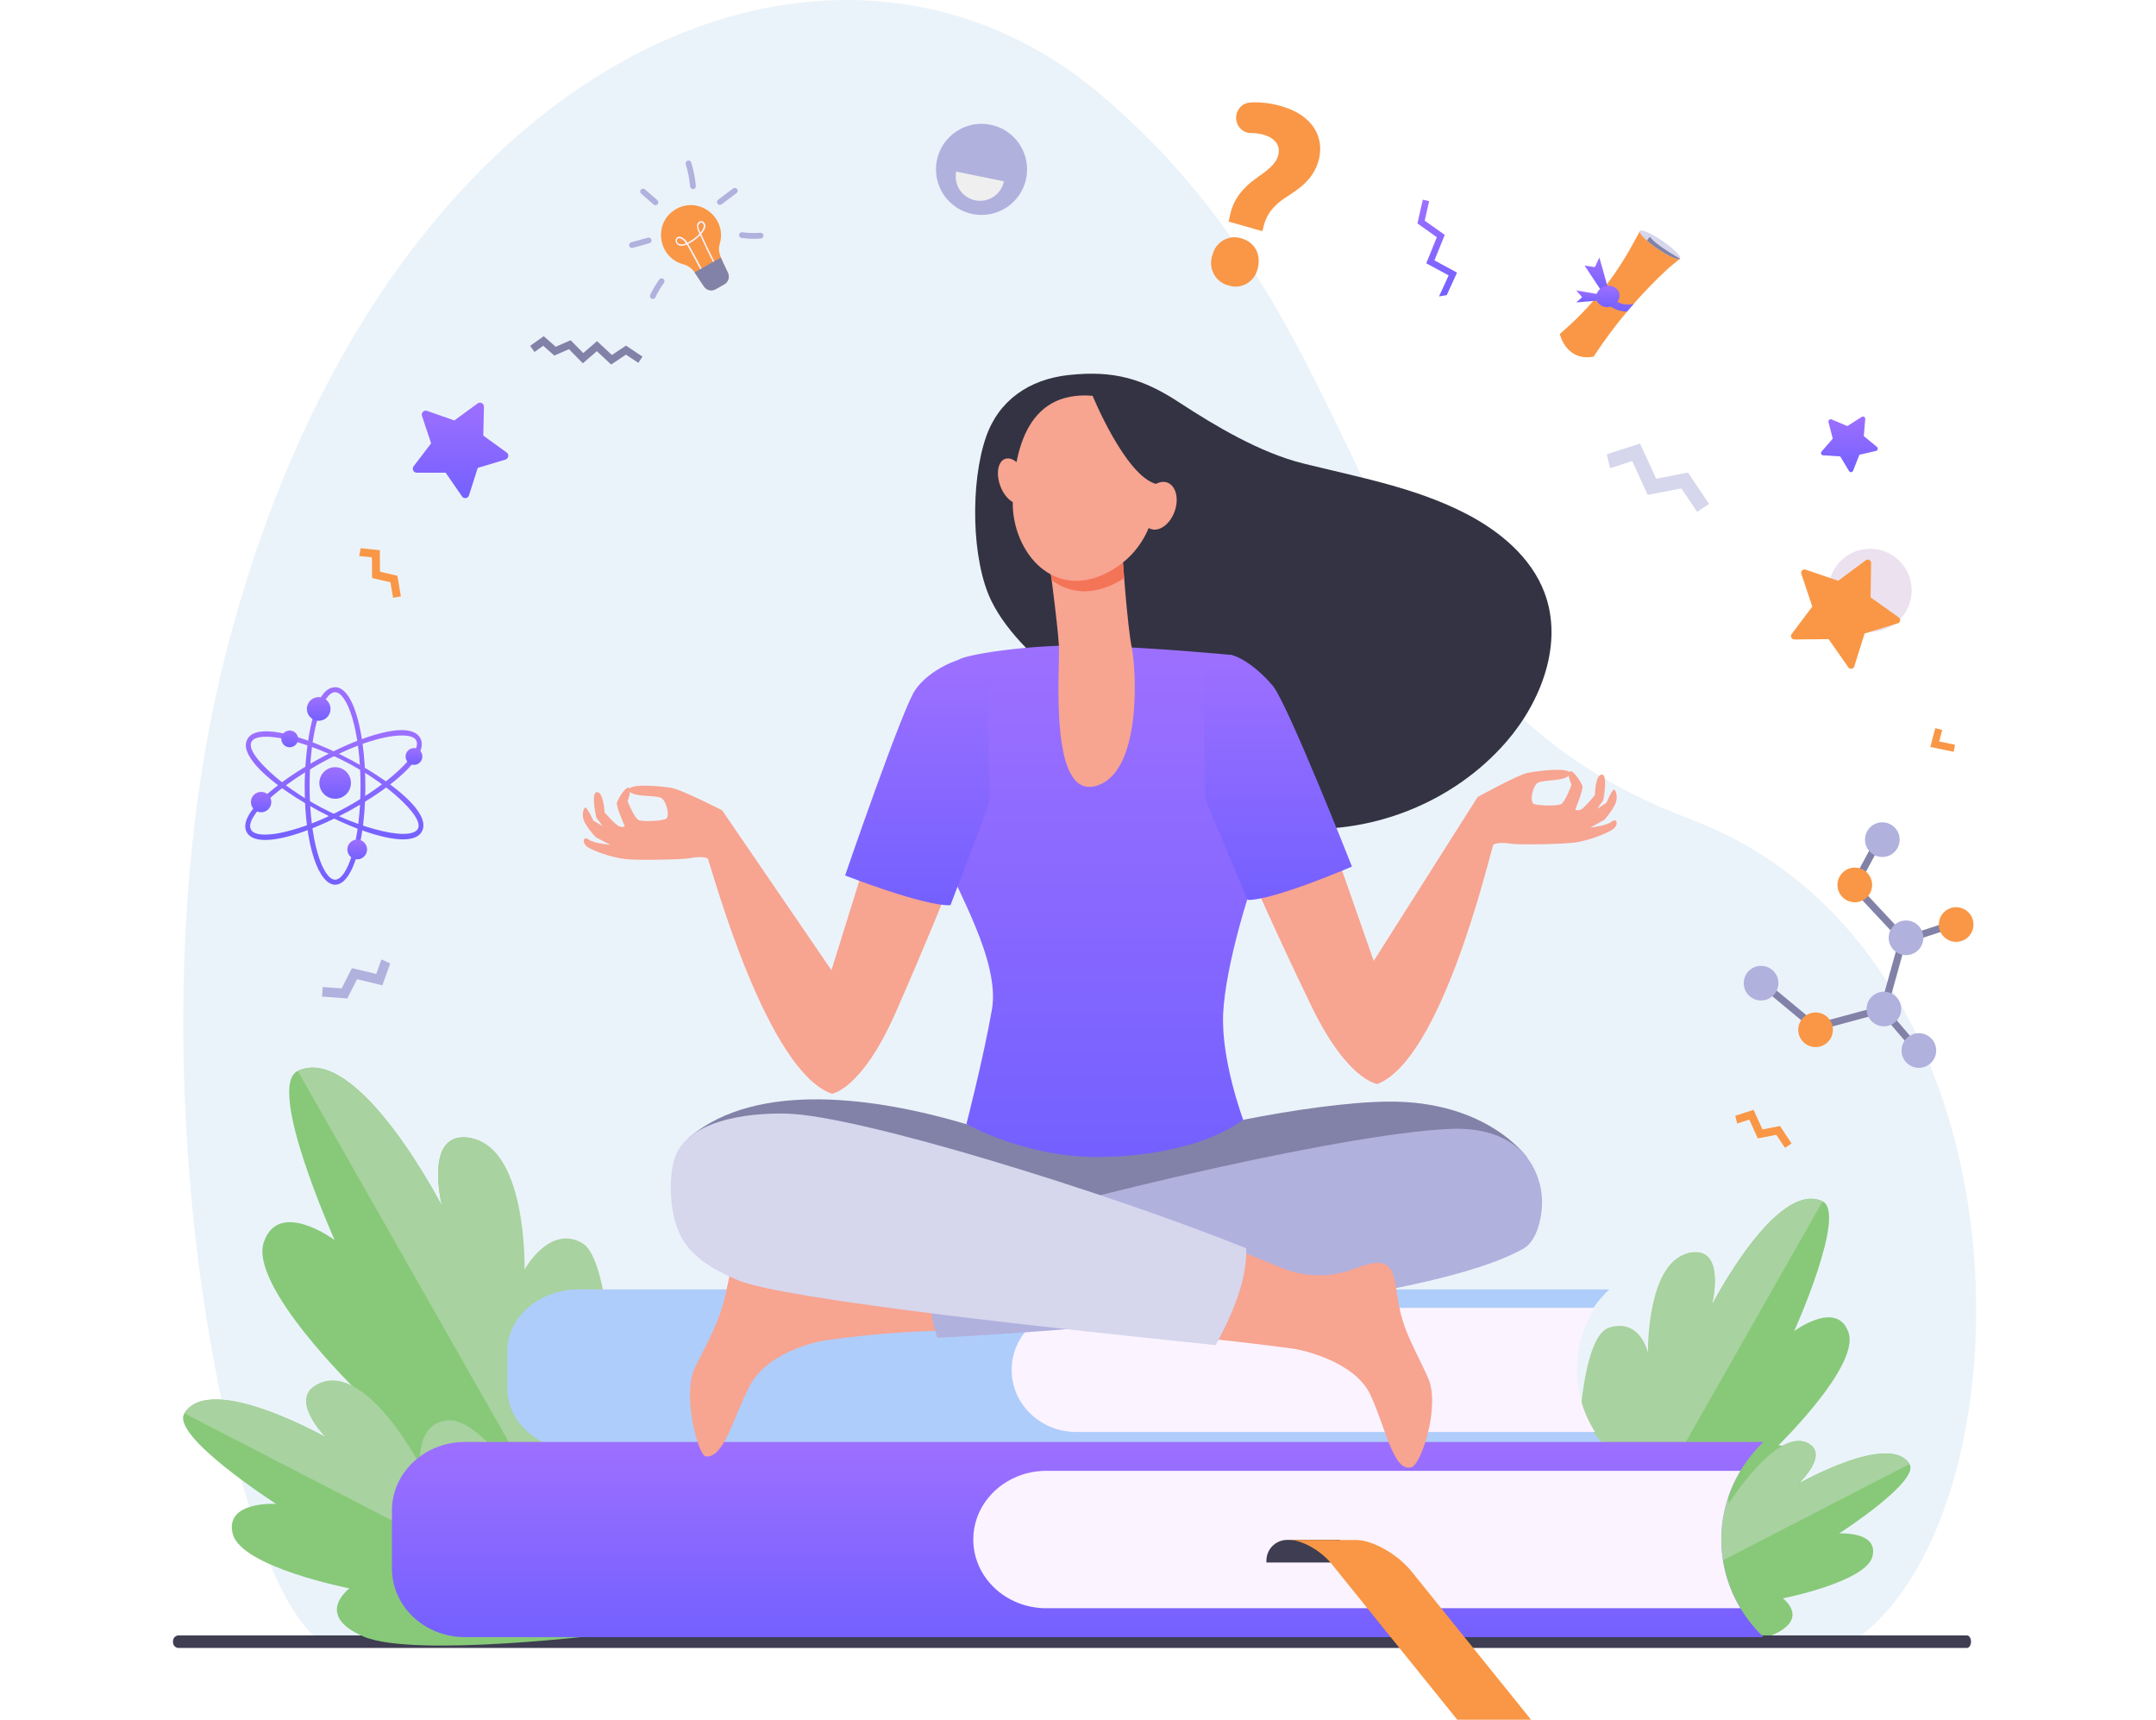 <svg width="316" height="252" viewBox="0 0 316 252" fill="none" xmlns="http://www.w3.org/2000/svg">
    <path d="M271.11 240.841C298.099 223.538 299.863 139.638 247.666 120C195.47 100.363 205.14 50.812 161.227 13.77C121.199 -19.994 54.982 8.624 32.924 96.433C17.197 159.046 35.551 237.59 48.073 240.841H271.11Z" fill="#EBF3FA"/>
    <path d="M231.422 239.162C231.422 239.162 258.215 225.954 262.825 219.068C267.436 212.182 260.659 211.786 260.659 211.786C260.659 211.786 272.617 200.163 270.934 195.267C269.251 190.371 262.974 195.051 262.974 195.051C262.974 195.051 270.748 177.751 267.121 176.032C260.361 172.828 250.898 191.236 250.898 191.236C250.898 191.236 252.925 183.239 248.285 183.499C241.271 183.891 241.562 201.978 241.562 201.978C241.562 201.978 240.771 195.044 236.543 197.295C228.955 201.342 231.422 239.162 231.422 239.162Z" fill="#87C979"/>
    <path d="M235.884 194.527C240.47 193.149 241.535 198.244 241.535 198.244C241.535 198.244 241.268 183.911 248.295 183.519C252.946 183.259 250.907 191.257 250.907 191.257C250.907 191.257 260.371 172.845 267.131 176.052L231.402 238.898C231.138 234.478 229.276 196.527 235.884 194.527Z" fill="#A8D29F"/>
    <path d="M232.113 239.327C232.113 239.327 254.029 242.03 259.704 239.621C265.379 237.212 261.313 234.215 261.313 234.215C261.313 234.215 273.481 231.823 274.437 228.086C275.394 224.349 269.56 224.707 269.56 224.707C269.56 224.707 281.437 217.074 279.875 214.53C276.965 209.8 263.574 217.422 263.574 217.422C263.574 217.422 268.096 213.26 265.088 211.533C260.556 208.931 253.383 220.318 253.383 220.318C253.383 220.318 253.829 217.507 250.277 217.196C243.906 216.648 232.113 239.327 232.113 239.327Z" fill="#87C979"/>
    <path d="M249.964 216.463C253.516 216.774 253.381 220.328 253.381 220.328C253.381 220.328 260.553 208.928 265.086 211.543C268.094 213.27 263.572 217.432 263.572 217.432C263.572 217.432 276.963 209.796 279.873 214.54L232.047 239.206C233.669 236.364 244.012 215.939 249.964 216.463Z" fill="#A8D29F"/>
    <path d="M288.886 240.564C288.886 240.057 288.615 239.645 288.281 239.645H26.101C25.882 239.671 25.681 239.782 25.543 239.953C25.404 240.125 25.337 240.344 25.357 240.564C25.336 240.784 25.402 241.003 25.541 241.175C25.68 241.347 25.881 241.457 26.101 241.483H288.281C288.619 241.483 288.886 241.074 288.886 240.564Z" fill="#3E3D51"/>
    <path d="M90.178 239.219C90.178 239.219 55.253 222.004 49.243 213.026C43.234 204.049 52.069 203.538 52.069 203.538C52.069 203.538 36.481 188.381 38.674 182.002C40.868 175.623 49.051 181.718 49.051 181.718C49.051 181.718 38.911 159.171 43.643 156.931C52.448 152.755 64.795 176.751 64.795 176.751C64.795 176.751 62.142 166.324 68.202 166.665C77.328 167.176 76.966 190.756 76.966 190.756C76.966 190.756 77.98 181.715 83.506 184.651C93.403 189.922 90.178 239.219 90.178 239.219Z" fill="#87C979"/>
    <path d="M85.378 182.181C80.558 179.333 76.881 186.033 76.881 186.033C76.881 186.033 77.344 167.176 68.201 166.665C62.141 166.328 64.794 176.751 64.794 176.751C64.794 176.751 52.447 152.762 43.643 156.931L90.218 238.837C90.55 233.117 91.78 185.962 85.378 182.181Z" fill="#A8D29F"/>
    <path d="M89.276 239.439C89.276 239.439 60.712 242.983 53.313 239.824C45.915 236.665 51.218 232.759 51.218 232.759C51.218 232.759 35.332 229.637 34.112 224.768C32.892 219.899 40.466 220.375 40.466 220.375C40.466 220.375 24.983 210.428 27.021 207.11C30.813 200.93 48.267 210.881 48.267 210.881C48.267 210.881 42.376 205.475 46.293 203.208C52.205 199.829 61.554 214.672 61.554 214.672C61.554 214.672 60.972 211.009 65.61 210.617C73.911 209.874 89.276 239.439 89.276 239.439Z" fill="#87C979"/>
    <path d="M65.581 208.13C60.951 208.536 61.553 214.668 61.553 214.668C61.553 214.668 53.275 198.818 46.265 202.978C42.381 205.282 47.769 210.668 47.769 210.668C47.769 210.668 30.812 200.927 27.02 207.107L89.363 239.276C87.244 235.573 73.342 207.448 65.581 208.13Z" fill="#A8D29F"/>
    <path d="M235.879 212.54H84.795C79.025 212.54 74.348 208.468 74.348 203.444V198.038C74.348 193.013 79.025 188.942 84.795 188.942H235.879C228.967 195.517 228.849 205.566 235.602 212.256L235.879 212.54Z" fill="#AFCDFB"/>
    <path d="M233.763 191.645H157.737C152.502 191.645 148.273 195.72 148.273 200.741C148.273 205.765 152.515 209.837 157.737 209.837H233.786C232.047 207.123 231.12 203.968 231.116 200.744C231.112 197.521 232.03 194.364 233.763 191.645Z" fill="#FBF3FF"/>
    <path d="M258.463 211.296H68.144C62.233 211.296 57.443 215.804 57.443 221.365V229.832C57.443 235.391 62.233 239.898 68.144 239.898H258.463L258.365 239.8C250.233 231.829 250.266 219.22 258.463 211.296Z" fill="url(#paint0_linear_1_16302)"/>
    <path d="M255.092 215.53H153.355C147.444 215.53 142.654 220.037 142.654 225.599C142.654 231.157 147.444 235.664 153.355 235.664H255.092C253.258 232.627 252.288 229.146 252.288 225.597C252.288 222.049 253.258 218.568 255.092 215.53Z" fill="#FBF3FF"/>
    <path d="M196.431 225.649H188.657C187.85 225.649 187.077 225.97 186.506 226.54C185.936 227.11 185.615 227.884 185.615 228.69V228.961H196.404L196.431 225.649Z" fill="#3E3D51"/>
    <path d="M188.984 225.66C190.84 225.66 193.612 227.231 195.173 229.167L213.59 252.001H224.406L206.891 230.285C204.83 227.731 201.176 225.66 198.729 225.663L188.984 225.66Z" fill="#F99746"/>
    <path d="M68.735 72.596C68.703 72.696 68.644 72.786 68.565 72.856C68.487 72.926 68.391 72.974 68.287 72.994C68.18 73.009 68.07 72.995 67.97 72.951C67.871 72.908 67.785 72.837 67.723 72.748L65.315 69.266H61.084C60.976 69.267 60.869 69.237 60.776 69.18C60.684 69.123 60.609 69.041 60.56 68.944C60.512 68.846 60.492 68.737 60.503 68.629C60.513 68.521 60.553 68.418 60.619 68.331L63.188 64.965L61.845 60.937C61.813 60.834 61.809 60.724 61.835 60.619C61.861 60.514 61.916 60.418 61.993 60.342C62.071 60.266 62.168 60.213 62.274 60.189C62.38 60.166 62.49 60.172 62.593 60.208L66.586 61.609L70.006 59.116C70.093 59.05 70.197 59.011 70.306 59.002C70.414 58.993 70.523 59.016 70.619 59.066C70.716 59.117 70.797 59.194 70.852 59.288C70.907 59.382 70.935 59.49 70.933 59.599L70.834 63.828L74.268 66.312C74.356 66.379 74.424 66.47 74.463 66.573C74.502 66.677 74.51 66.79 74.487 66.899C74.466 67.003 74.417 67.1 74.345 67.178C74.273 67.257 74.182 67.315 74.08 67.346L70.02 68.564L68.735 72.596Z" fill="url(#paint1_linear_1_16302)"/>
    <path d="M180.067 32.47C180.366 31.679 180.261 28.849 184.107 26.131C185.688 25.024 186.985 24.082 187.336 22.791C187.944 20.558 185.646 19.491 183.362 19.5C182.793 19.5 182.247 19.274 181.839 18.869C181.431 18.463 181.194 17.912 181.178 17.331C181.16 16.741 181.369 16.168 181.761 15.734C182.152 15.301 182.695 15.043 183.272 15.015C184.78 14.944 186.29 15.121 187.744 15.539C192.649 16.933 194.126 20.335 193.271 23.49C192.488 26.403 190.223 27.781 188.381 28.98C185.271 30.995 185.275 33.242 185.009 33.873L180.067 32.47ZM177.692 37.441C177.791 36.979 177.982 36.543 178.254 36.161C178.526 35.779 178.873 35.459 179.273 35.222C179.673 34.985 180.117 34.836 180.577 34.784C181.036 34.732 181.501 34.779 181.942 34.922C183.946 35.49 184.858 37.305 184.345 39.329C184.245 39.792 184.052 40.23 183.778 40.612C183.503 40.994 183.154 41.314 182.751 41.55C182.349 41.786 181.902 41.933 181.441 41.982C180.979 42.031 180.513 41.98 180.071 41.834C179.62 41.727 179.196 41.524 178.825 41.239C178.455 40.954 178.147 40.594 177.921 40.18C177.696 39.766 177.557 39.309 177.514 38.837C177.471 38.365 177.526 37.89 177.673 37.441H177.692Z" fill="#F99746"/>
    <path d="M269.717 66.879L271.015 69.034C271.048 69.084 271.095 69.124 271.149 69.151C271.203 69.177 271.263 69.188 271.323 69.183C271.383 69.178 271.44 69.158 271.49 69.123C271.539 69.089 271.578 69.042 271.603 68.987L272.526 66.642L274.98 66.075C275.038 66.058 275.09 66.026 275.132 65.983C275.173 65.939 275.202 65.885 275.216 65.827C275.23 65.768 275.228 65.707 275.21 65.65C275.192 65.592 275.159 65.541 275.115 65.5L273.171 63.898L273.388 61.392C273.39 61.331 273.376 61.272 273.348 61.219C273.32 61.166 273.278 61.121 273.226 61.09C273.175 61.059 273.116 61.042 273.056 61.041C272.996 61.039 272.937 61.054 272.884 61.084L270.758 62.435L268.44 61.452C268.383 61.432 268.322 61.427 268.263 61.438C268.204 61.449 268.149 61.475 268.104 61.514C268.058 61.553 268.024 61.604 268.005 61.661C267.985 61.718 267.981 61.779 267.993 61.837L268.625 64.277L266.973 66.176C266.935 66.223 266.91 66.28 266.902 66.34C266.893 66.4 266.901 66.462 266.925 66.518C266.948 66.574 266.987 66.623 267.035 66.659C267.084 66.695 267.142 66.717 267.202 66.723L269.717 66.879Z" fill="url(#paint2_linear_1_16302)"/>
    <path d="M210.593 34.76L207.75 32.739L208.541 29.262L209.464 29.472L208.815 32.334L211.755 34.418L210.241 38.155L213.557 39.943L212.049 43.24L210.914 43.44L212.326 40.355L209.045 38.584L210.593 34.76Z" fill="url(#paint3_linear_1_16302)"/>
    <path d="M79.691 49.265L81.451 50.812L83.638 49.856L85.487 51.731L87.505 49.991L89.688 52.019L91.743 50.643L94.167 52.255L93.558 53.171L91.747 51.968L89.577 53.417L87.478 51.464L85.426 53.235L83.388 51.167L81.249 52.103L79.62 50.667L78.342 51.576L77.703 50.681L79.691 49.265Z" fill="#8282A8"/>
    <path d="M278.309 82.11C278.889 82.663 279.353 83.325 279.676 84.058C279.999 84.791 280.174 85.58 280.191 86.38C280.208 87.181 280.066 87.977 279.775 88.723C279.483 89.469 279.047 90.149 278.492 90.726C277.939 91.305 277.276 91.769 276.543 92.092C275.81 92.414 275.02 92.589 274.22 92.605C273.419 92.622 272.623 92.48 271.877 92.189C271.131 91.897 270.45 91.461 269.873 90.906C269.294 90.352 268.83 89.69 268.507 88.957C268.185 88.225 268.01 87.435 267.994 86.635C267.977 85.834 268.119 85.038 268.41 84.293C268.702 83.547 269.138 82.866 269.694 82.29C270.247 81.711 270.909 81.248 271.642 80.925C272.375 80.603 273.164 80.429 273.964 80.412C274.765 80.396 275.561 80.537 276.306 80.828C277.052 81.12 277.733 81.555 278.309 82.11Z" fill="#ECE1EF"/>
    <path d="M278.104 91.355L273.291 92.833L271.778 97.649C271.752 97.738 271.701 97.817 271.632 97.879C271.562 97.939 271.477 97.98 271.386 97.994C271.294 98.008 271.201 97.997 271.116 97.96C271.031 97.924 270.958 97.864 270.906 97.788L268.013 93.656L262.993 93.707C262.901 93.706 262.812 93.68 262.734 93.632C262.656 93.583 262.593 93.514 262.552 93.432C262.511 93.35 262.494 93.258 262.502 93.167C262.51 93.076 262.543 92.988 262.597 92.915L265.622 88.884L264.022 84.099C263.99 84.011 263.984 83.916 264.004 83.825C264.024 83.734 264.07 83.65 264.136 83.584C264.201 83.518 264.285 83.472 264.376 83.452C264.467 83.432 264.562 83.438 264.649 83.47L269.419 85.105L273.46 82.099C273.533 82.043 273.621 82.01 273.713 82.002C273.804 81.994 273.896 82.012 273.978 82.054C274.06 82.096 274.128 82.16 274.176 82.239C274.223 82.319 274.247 82.409 274.244 82.501L274.169 87.532L278.267 90.456C278.351 90.508 278.417 90.584 278.458 90.674C278.498 90.764 278.51 90.864 278.492 90.961C278.474 91.058 278.428 91.148 278.359 91.218C278.289 91.289 278.201 91.336 278.104 91.355Z" fill="#F99746"/>
    <path d="M99.098 30.627C95.681 32.56 96.357 37.723 100.166 38.736C100.849 38.927 101.44 39.356 101.832 39.946L103.184 41.973C103.365 42.238 103.639 42.426 103.952 42.5C104.265 42.574 104.594 42.528 104.874 42.372L106.169 41.639C106.45 41.479 106.661 41.219 106.76 40.911C106.859 40.604 106.838 40.27 106.703 39.976C105.669 37.753 105.124 37.01 105.496 35.716C106.601 31.938 102.529 28.701 99.098 30.627Z" fill="#F99746"/>
    <path d="M103.034 40.199C102.078 38.324 100.983 36.371 100.668 35.827C98.641 36.706 98.613 34.219 99.901 34.759C100.26 34.932 100.557 35.211 100.753 35.557C101.422 35.239 102.023 34.795 102.524 34.249C102.313 33.889 102.186 33.486 102.152 33.07C102.183 32.526 102.73 32.181 103.139 32.546C103.216 32.618 103.278 32.704 103.321 32.8C103.364 32.895 103.387 32.999 103.389 33.104C103.389 33.543 103.051 33.952 102.774 34.286C103.45 35.807 104.187 37.327 104.947 38.804L104.758 38.902C104.011 37.446 103.291 35.956 102.619 34.459C102.117 34.989 101.523 35.423 100.864 35.739C101.284 36.439 102.342 38.341 103.23 40.101L103.034 40.199ZM99.486 35.726C99.655 35.79 99.837 35.816 100.018 35.802C100.2 35.788 100.375 35.734 100.533 35.645C100.359 35.352 100.103 35.117 99.796 34.969C99.11 34.682 99.06 35.506 99.486 35.726ZM102.338 33.08C102.368 33.431 102.476 33.771 102.656 34.074C102.925 33.815 103.101 33.476 103.156 33.107C103.156 32.861 102.953 32.584 102.71 32.607C102.69 32.611 102.358 32.871 102.345 33.08H102.338Z" fill="#FBF3FF"/>
    <path d="M101.797 39.919L101.831 39.97L103.183 41.997C103.364 42.262 103.638 42.45 103.95 42.524C104.263 42.598 104.592 42.552 104.873 42.396L106.167 41.663C106.448 41.503 106.659 41.243 106.758 40.935C106.857 40.627 106.837 40.294 106.701 40C106.238 39.01 105.876 38.311 105.65 37.733L101.797 39.919Z" fill="#8282A8"/>
    <path d="M95.791 29.968L93.976 28.384C93.892 28.31 93.841 28.206 93.833 28.095C93.825 27.983 93.862 27.873 93.936 27.789C94.009 27.705 94.113 27.654 94.225 27.646C94.336 27.638 94.446 27.675 94.531 27.748L96.349 29.333C96.433 29.407 96.484 29.511 96.492 29.622C96.5 29.733 96.463 29.843 96.389 29.928C96.353 29.97 96.308 30.004 96.259 30.029C96.209 30.054 96.154 30.069 96.099 30.073C96.043 30.076 95.987 30.069 95.934 30.051C95.882 30.033 95.833 30.005 95.791 29.968Z" fill="#B1B1DE"/>
    <path d="M95.18 35.642L92.736 36.317C92.628 36.346 92.512 36.331 92.415 36.276C92.317 36.22 92.246 36.128 92.216 36.02C92.187 35.912 92.202 35.796 92.257 35.699C92.313 35.601 92.405 35.53 92.513 35.5L94.96 34.824C95.014 34.809 95.07 34.805 95.125 34.812C95.18 34.819 95.233 34.837 95.281 34.864C95.329 34.892 95.371 34.929 95.405 34.973C95.439 35.017 95.463 35.068 95.477 35.121C95.492 35.175 95.496 35.231 95.489 35.286C95.482 35.342 95.465 35.395 95.437 35.443C95.409 35.492 95.372 35.534 95.328 35.568C95.284 35.602 95.234 35.627 95.18 35.642Z" fill="#B1B1DE"/>
    <path d="M95.501 43.771C95.401 43.722 95.323 43.635 95.285 43.53C95.247 43.425 95.252 43.309 95.299 43.206C95.672 42.416 96.119 41.663 96.634 40.956C96.7 40.866 96.799 40.805 96.91 40.787C97.021 40.77 97.134 40.796 97.225 40.862C97.315 40.928 97.375 41.028 97.392 41.139C97.409 41.249 97.382 41.362 97.316 41.453C96.833 42.116 96.414 42.825 96.066 43.568C96.017 43.669 95.931 43.748 95.825 43.786C95.72 43.824 95.603 43.818 95.501 43.771Z" fill="#B1B1DE"/>
    <path d="M101.609 27.711C101.497 27.72 101.387 27.685 101.301 27.613C101.215 27.542 101.161 27.44 101.149 27.329C101.05 26.223 100.835 25.13 100.507 24.069C100.474 23.962 100.485 23.846 100.538 23.747C100.59 23.648 100.68 23.574 100.787 23.542C100.894 23.509 101.01 23.52 101.109 23.573C101.208 23.625 101.282 23.715 101.314 23.822C101.659 24.939 101.886 26.088 101.99 27.252C101.996 27.307 101.99 27.363 101.973 27.416C101.957 27.469 101.93 27.518 101.895 27.561C101.859 27.603 101.816 27.638 101.767 27.664C101.718 27.69 101.664 27.706 101.609 27.711Z" fill="#B1B1DE"/>
    <path d="M105.172 29.86C105.138 29.816 105.113 29.766 105.099 29.712C105.085 29.658 105.082 29.602 105.09 29.547C105.098 29.492 105.117 29.439 105.145 29.391C105.174 29.344 105.212 29.302 105.256 29.269L107.447 27.62C107.491 27.586 107.541 27.562 107.595 27.548C107.649 27.534 107.705 27.531 107.76 27.538C107.815 27.546 107.868 27.565 107.916 27.594C107.963 27.622 108.005 27.66 108.038 27.705C108.104 27.794 108.133 27.907 108.117 28.018C108.101 28.128 108.042 28.228 107.953 28.296L105.763 29.941C105.674 30.009 105.562 30.038 105.451 30.023C105.34 30.008 105.24 29.949 105.172 29.86Z" fill="#B1B1DE"/>
    <path d="M111.63 34.925C111.593 34.939 111.555 34.948 111.515 34.952C110.572 35.023 109.624 34.995 108.686 34.867C108.631 34.86 108.578 34.842 108.53 34.815C108.481 34.787 108.439 34.749 108.406 34.705C108.372 34.661 108.347 34.61 108.334 34.556C108.32 34.502 108.317 34.446 108.325 34.391C108.332 34.336 108.35 34.283 108.377 34.236C108.405 34.188 108.442 34.146 108.486 34.113C108.53 34.079 108.58 34.055 108.634 34.041C108.688 34.028 108.743 34.025 108.798 34.033C109.677 34.152 110.567 34.177 111.451 34.107C111.563 34.099 111.673 34.135 111.758 34.208C111.843 34.281 111.895 34.384 111.904 34.496C111.912 34.587 111.889 34.679 111.84 34.757C111.79 34.834 111.717 34.893 111.63 34.925Z" fill="#B1B1DE"/>
    <path d="M240.356 33.854L239.271 35.854C236.655 40.654 233.203 44.948 229.077 48.535L228.617 48.937C228.617 48.937 229.503 52.992 233.565 52.265C236.704 47.465 240.428 43.075 244.652 39.196L246.24 37.902L240.356 33.854Z" fill="#F99746"/>
    <path d="M246.243 37.898C246.003 38.185 244.496 37.513 242.863 36.395C241.231 35.276 240.109 34.131 240.349 33.84C240.589 33.55 242.113 34.225 243.729 35.344C245.344 36.462 246.483 37.608 246.243 37.898Z" fill="#D6D6ED"/>
    <path d="M246.236 37.905C246.236 37.905 242.518 35.821 241.822 34.685L241.379 35.246C241.854 35.66 242.353 36.046 242.873 36.402C244.485 37.5 245.969 38.172 246.236 37.905Z" fill="#8282A8"/>
    <path d="M239.48 44.48C239.004 44.639 236.888 45.156 235.019 42.294C234.779 42.598 234.535 42.903 234.285 43.2C235.566 44.97 236.965 45.497 237.942 45.622C238.098 45.643 238.304 45.663 238.459 45.666C238.795 45.27 239.135 44.875 239.48 44.48Z" fill="url(#paint4_linear_1_16302)"/>
    <path d="M235.719 42.382L234.418 37.73L233.756 39.145L232.248 38.916L234.871 42.869L235.719 42.382Z" fill="url(#paint5_linear_1_16302)"/>
    <path d="M234.682 43.179L231.031 42.558L231.883 43.548L231.035 44.311L234.567 44.017L234.682 43.179Z" fill="url(#paint6_linear_1_16302)"/>
    <path d="M234.036 44.075C233.715 43.288 234.174 42.365 235.07 42.01C235.966 41.656 236.949 42.01 237.274 42.794C237.598 43.578 237.135 44.507 236.24 44.859C235.842 45.037 235.391 45.056 234.98 44.91C234.569 44.763 234.231 44.464 234.036 44.075Z" fill="url(#paint7_linear_1_16302)"/>
    <path d="M235.991 68.606L239.228 67.564L241.501 72.515L246.428 71.57L248.743 75L250.5 73.842L247.404 69.249L242.742 70.151L240.371 65L235.5 66.564L235.991 68.606Z" fill="#D6D6ED"/>
    <path d="M254.606 164.638L256.388 164.057L257.638 166.818L260.349 166.291L261.623 168.203L262.59 167.558L260.886 165L258.321 165.5L257.016 162.628L254.336 163.5L254.606 164.638Z" fill="#F99746"/>
    <path d="M150.406 26.144C150.232 27.003 149.891 27.82 149.402 28.547C148.912 29.275 148.284 29.899 147.553 30.384C146.823 30.868 146.004 31.204 145.143 31.373C144.282 31.541 143.397 31.538 142.537 31.364C141.677 31.191 140.86 30.849 140.132 30.36C139.404 29.87 138.779 29.242 138.294 28.511C137.809 27.781 137.473 26.961 137.305 26.101C137.137 25.24 137.141 24.354 137.315 23.495C137.489 22.635 137.831 21.818 138.32 21.091C138.81 20.363 139.438 19.739 140.169 19.254C140.9 18.77 141.72 18.434 142.581 18.265C143.442 18.097 144.327 18.1 145.187 18.274C146.923 18.626 148.448 19.653 149.427 21.129C150.405 22.604 150.757 24.408 150.406 26.144Z" fill="#B1B1DE"/>
    <path d="M140.149 25.147C140.056 25.607 140.054 26.08 140.144 26.541C140.234 27.001 140.414 27.439 140.673 27.83C140.932 28.221 141.266 28.557 141.655 28.819C142.044 29.081 142.481 29.264 142.941 29.357C143.868 29.543 144.83 29.355 145.618 28.833C146.405 28.311 146.953 27.498 147.143 26.573L140.149 25.147Z" fill="#EFEFEF"/>
    <path d="M50.892 101.795C50.352 101.072 49.75 100.704 49.111 100.704C45.474 100.704 44.656 111.415 44.656 115.169C44.656 119.446 45.129 123.129 46.029 125.812C46.853 128.282 47.959 129.644 49.135 129.644C50.385 129.644 51.528 128.079 52.352 125.251C54.458 117.99 53.681 105.502 50.892 101.795ZM51.629 125.156C50.926 127.522 49.986 128.907 49.111 128.907C48.236 128.907 47.296 127.505 46.593 125.156C45.809 122.538 45.38 118.99 45.38 115.169C45.38 111.347 45.809 107.799 46.593 105.177C47.296 102.812 48.236 101.43 49.111 101.43C49.986 101.43 50.926 102.829 51.629 105.177C52.41 107.799 52.843 111.344 52.843 115.169C52.843 118.993 52.41 122.531 51.629 125.156Z" fill="url(#paint8_linear_1_16302)"/>
    <path d="M61.472 119.169C58.562 114.344 45.12 107.164 38.995 107.164C37.582 107.164 36.663 107.549 36.257 108.313C35.852 109.077 36.007 109.918 36.636 110.959C39.553 115.797 52.978 122.997 59.079 122.997C60.505 122.997 61.445 122.602 61.844 121.825C62.226 121.105 62.101 120.21 61.472 119.169ZM61.286 121.365C61.066 121.906 60.309 122.193 59.099 122.193C54.857 122.193 45.211 118.585 39.134 112.709C36.815 110.469 36.595 109.33 36.822 108.779C37.048 108.229 37.792 107.955 38.999 107.955C41.256 107.955 44.785 108.928 48.432 110.56C52.556 112.405 56.297 114.844 58.971 117.429C61.293 119.673 61.509 120.808 61.293 121.365H61.286Z" fill="url(#paint9_linear_1_16302)"/>
    <path d="M61.598 108.158C61.175 107.381 60.246 106.985 58.867 106.985C56.092 106.985 51.37 108.644 46.543 111.314C41.717 113.983 37.884 117.058 36.525 119.328C35.907 120.369 35.782 121.251 36.157 121.94C36.569 122.7 37.478 123.085 38.861 123.085C44.918 123.085 58.302 115.757 61.236 110.834C61.861 109.773 61.986 108.874 61.598 108.158ZM54.814 115.774C50.528 118.764 45.516 121.085 41.409 121.977C40.568 122.173 39.708 122.281 38.844 122.298C37.759 122.298 37.049 122.051 36.795 121.582C36.542 121.112 36.657 120.494 37.133 119.707C38.371 117.632 42.045 114.638 46.493 112.121C51.275 109.398 55.919 107.773 58.917 107.773C60.296 107.773 61.033 108.134 61.111 108.847C61.256 110.297 58.789 113.016 54.814 115.774Z" fill="url(#paint10_linear_1_16302)"/>
    <path d="M51.439 114.733C51.439 115.347 51.195 115.936 50.761 116.37C50.327 116.804 49.738 117.047 49.124 117.047C48.51 117.047 47.921 116.804 47.487 116.37C47.053 115.936 46.809 115.347 46.809 114.733C46.809 114.119 47.053 113.53 47.487 113.096C47.921 112.662 48.51 112.418 49.124 112.418C49.738 112.418 50.327 112.662 50.761 113.096C51.195 113.53 51.439 114.119 51.439 114.733Z" fill="url(#paint11_linear_1_16302)"/>
    <path d="M48.449 103.883C48.449 104.344 48.266 104.786 47.94 105.111C47.615 105.437 47.173 105.62 46.712 105.62C46.251 105.62 45.809 105.437 45.483 105.111C45.158 104.786 44.975 104.344 44.975 103.883C44.975 103.655 45.02 103.429 45.107 103.219C45.194 103.008 45.322 102.817 45.483 102.655C45.645 102.494 45.836 102.366 46.047 102.279C46.258 102.192 46.484 102.147 46.712 102.147C46.94 102.147 47.166 102.192 47.377 102.279C47.587 102.366 47.779 102.494 47.94 102.655C48.102 102.817 48.23 103.008 48.317 103.219C48.404 103.429 48.449 103.655 48.449 103.883Z" fill="url(#paint12_linear_1_16302)"/>
    <path d="M53.803 124.474C53.803 124.858 53.651 125.225 53.38 125.497C53.108 125.768 52.74 125.92 52.357 125.92C51.973 125.92 51.605 125.768 51.334 125.497C51.063 125.225 50.91 124.858 50.91 124.474C50.91 124.09 51.063 123.723 51.334 123.451C51.605 123.18 51.973 123.028 52.357 123.028C52.74 123.028 53.108 123.18 53.38 123.451C53.651 123.723 53.803 124.09 53.803 124.474Z" fill="url(#paint13_linear_1_16302)"/>
    <path d="M38.271 119.024C39.096 119.024 39.765 118.355 39.765 117.531C39.765 116.706 39.096 116.037 38.271 116.037C37.446 116.037 36.777 116.706 36.777 117.531C36.777 118.355 37.446 119.024 38.271 119.024Z" fill="url(#paint14_linear_1_16302)"/>
    <path d="M61.908 110.851C61.908 111.012 61.876 111.172 61.814 111.321C61.752 111.47 61.662 111.606 61.547 111.72C61.433 111.834 61.298 111.925 61.148 111.987C60.999 112.049 60.839 112.08 60.678 112.08C60.516 112.08 60.356 112.049 60.207 111.987C60.057 111.925 59.922 111.834 59.808 111.72C59.693 111.606 59.603 111.47 59.541 111.321C59.479 111.172 59.447 111.012 59.447 110.851C59.447 110.524 59.577 110.212 59.808 109.981C60.038 109.75 60.351 109.621 60.678 109.621C61.004 109.621 61.317 109.75 61.547 109.981C61.778 110.212 61.908 110.524 61.908 110.851Z" fill="url(#paint15_linear_1_16302)"/>
    <path d="M43.691 108.273C43.691 108.599 43.562 108.912 43.331 109.142C43.1 109.373 42.787 109.502 42.461 109.502C42.135 109.502 41.822 109.373 41.591 109.142C41.36 108.912 41.23 108.599 41.23 108.273C41.23 108.111 41.262 107.951 41.324 107.802C41.386 107.653 41.477 107.518 41.591 107.404C41.705 107.29 41.841 107.2 41.99 107.138C42.139 107.077 42.299 107.046 42.461 107.046C42.622 107.046 42.782 107.077 42.931 107.138C43.081 107.2 43.216 107.29 43.331 107.404C43.445 107.518 43.535 107.653 43.597 107.802C43.659 107.951 43.691 108.111 43.691 108.273Z" fill="url(#paint16_linear_1_16302)"/>
    <path d="M284.886 135.316L279.084 137.213L279.411 138.211L285.213 136.315L284.886 135.316Z" fill="#8282A8"/>
    <path d="M274.436 123.766L271.391 129.426L272.316 129.923L275.362 124.264L274.436 123.766Z" fill="#8282A8"/>
    <path d="M276.569 147.837L275.77 148.52L280.129 153.618L280.928 152.936L276.569 147.837Z" fill="#8282A8"/>
    <path d="M276.508 148.268L265.949 151.119L257.973 144.497L258.645 143.689L266.199 149.964L275.653 147.409L278.354 137.685L271.378 130.221L272.148 129.502L279.527 137.398L276.508 148.268Z" fill="#8282A8"/>
    <path d="M260.511 143.22C260.735 143.855 260.698 144.553 260.408 145.16C260.118 145.768 259.598 146.235 258.963 146.46C258.649 146.572 258.315 146.621 257.982 146.603C257.649 146.586 257.322 146.503 257.021 146.359C256.72 146.216 256.45 146.014 256.227 145.766C256.004 145.517 255.833 145.227 255.722 144.913C255.61 144.598 255.562 144.265 255.58 143.932C255.597 143.599 255.68 143.273 255.824 142.972C255.968 142.671 256.169 142.401 256.418 142.178C256.666 141.955 256.955 141.783 257.27 141.672C257.905 141.448 258.603 141.486 259.211 141.776C259.819 142.066 260.286 142.585 260.511 143.22Z" fill="#B1B1DE"/>
    <path d="M268.501 150.055C268.612 150.369 268.66 150.703 268.643 151.036C268.625 151.369 268.542 151.695 268.398 151.996C268.255 152.297 268.053 152.566 267.805 152.789C267.557 153.012 267.267 153.184 266.953 153.295C266.317 153.519 265.619 153.482 265.012 153.192C264.404 152.902 263.936 152.382 263.711 151.748C263.487 151.113 263.524 150.415 263.815 149.807C264.105 149.2 264.624 148.732 265.259 148.507C265.574 148.396 265.907 148.347 266.24 148.364C266.574 148.382 266.9 148.464 267.201 148.608C267.503 148.752 267.772 148.954 267.995 149.202C268.218 149.45 268.39 149.74 268.501 150.055Z" fill="#F99746"/>
    <path d="M278.512 147.011C278.736 147.646 278.699 148.343 278.409 148.951C278.119 149.559 277.599 150.026 276.964 150.251C276.329 150.475 275.631 150.438 275.023 150.148C274.416 149.858 273.948 149.338 273.723 148.703C273.499 148.069 273.536 147.371 273.826 146.763C274.117 146.156 274.636 145.688 275.271 145.463C275.585 145.351 275.919 145.303 276.252 145.32C276.585 145.337 276.912 145.42 277.213 145.564C277.514 145.708 277.784 145.91 278.007 146.158C278.23 146.406 278.402 146.696 278.512 147.011Z" fill="#B1B1DE"/>
    <path d="M283.637 153.092C283.749 153.407 283.797 153.74 283.78 154.073C283.763 154.405 283.68 154.732 283.537 155.033C283.393 155.333 283.192 155.603 282.944 155.826C282.696 156.049 282.407 156.221 282.093 156.333C281.457 156.557 280.759 156.52 280.15 156.23C279.542 155.94 279.074 155.42 278.848 154.785C278.624 154.15 278.661 153.452 278.951 152.845C279.242 152.237 279.761 151.77 280.396 151.545C280.71 151.433 281.044 151.384 281.377 151.402C281.71 151.419 282.037 151.502 282.338 151.646C282.639 151.79 282.909 151.991 283.132 152.24C283.355 152.488 283.527 152.778 283.637 153.092Z" fill="#B1B1DE"/>
    <path d="M289.103 134.631C289.327 135.266 289.29 135.963 289 136.571C288.709 137.178 288.19 137.646 287.555 137.871C287.241 137.983 286.907 138.031 286.574 138.014C286.241 137.997 285.914 137.914 285.613 137.77C285.312 137.626 285.042 137.425 284.819 137.176C284.596 136.928 284.424 136.638 284.314 136.323C284.202 136.009 284.154 135.676 284.171 135.343C284.189 135.01 284.272 134.683 284.416 134.382C284.56 134.082 284.761 133.812 285.009 133.589C285.257 133.366 285.547 133.194 285.862 133.083C286.497 132.859 287.195 132.896 287.803 133.186C288.41 133.477 288.878 133.996 289.103 134.631Z" fill="#F99746"/>
    <path d="M278.285 122.193C278.509 122.828 278.472 123.526 278.182 124.134C277.891 124.741 277.372 125.209 276.737 125.434C276.102 125.658 275.404 125.62 274.796 125.33C274.188 125.04 273.721 124.521 273.496 123.886C273.384 123.572 273.336 123.239 273.353 122.906C273.37 122.573 273.453 122.247 273.596 121.946C273.74 121.645 273.941 121.375 274.189 121.152C274.437 120.929 274.726 120.757 275.04 120.646C275.355 120.534 275.689 120.485 276.022 120.502C276.356 120.52 276.683 120.603 276.984 120.746C277.285 120.89 277.556 121.092 277.779 121.34C278.002 121.588 278.174 121.878 278.285 122.193Z" fill="#B1B1DE"/>
    <path d="M281.756 136.573C281.981 137.208 281.943 137.906 281.653 138.514C281.363 139.121 280.843 139.589 280.208 139.814C279.894 139.926 279.561 139.974 279.227 139.957C278.894 139.94 278.567 139.857 278.266 139.713C277.965 139.569 277.695 139.367 277.472 139.119C277.249 138.871 277.078 138.581 276.967 138.266C276.743 137.631 276.78 136.933 277.07 136.326C277.361 135.718 277.88 135.251 278.515 135.026C279.15 134.802 279.848 134.839 280.456 135.129C281.064 135.419 281.532 135.939 281.756 136.573Z" fill="#B1B1DE"/>
    <path d="M274.248 128.826C274.472 129.461 274.435 130.16 274.145 130.768C273.854 131.376 273.335 131.844 272.7 132.07C272.065 132.294 271.366 132.257 270.759 131.966C270.151 131.676 269.683 131.157 269.458 130.522C269.347 130.208 269.299 129.874 269.316 129.541C269.333 129.208 269.416 128.881 269.56 128.58C269.704 128.279 269.906 128.009 270.154 127.785C270.402 127.562 270.692 127.39 271.006 127.279C271.642 127.055 272.34 127.092 272.947 127.382C273.555 127.672 274.023 128.191 274.248 128.826Z" fill="#F99746"/>
    <path d="M286.333 110.165L282.926 109.455L283.649 106.701L284.666 106.968L284.224 108.651L286.549 109.134L286.333 110.165Z" fill="#F99746"/>
    <path d="M55.91 140.594L55.143 142.72L51.58 141.865L50.076 144.838L47.308 144.632L47.203 146.034L50.908 146.308L52.334 143.49L56.038 144.382L57.191 141.179L55.91 140.594Z" fill="#B1B1DE"/>
    <path d="M52.65 81.482L54.513 81.674L54.533 84.705L57.224 85.323L57.609 87.591L58.758 87.395L58.241 84.364L55.692 83.779L55.669 80.624L52.867 80.333L52.65 81.482Z" fill="#F99746"/>
    <path d="M126.956 125.829L121.865 142.179L105.841 118.737C105.841 118.737 99.963 115.746 98.486 115.469C97.171 115.219 92.947 114.821 92.284 115.527C92.27 115.502 92.251 115.48 92.229 115.463C92.206 115.445 92.18 115.432 92.152 115.425C91.591 115.284 90.56 117.176 90.415 117.635C90.269 118.095 91.429 120.757 91.537 120.96C91.645 121.163 91.24 121.267 90.729 121.075C90.219 120.882 88.613 119.048 88.613 119.048C88.613 119.048 88.461 116.061 87.498 116.078C86.535 116.094 87.413 119.828 87.413 119.828L88.346 121.078L86.964 120.24C86.964 120.24 86.014 118.213 85.764 118.335C85.514 118.456 85.176 119.46 85.7 120.517C86.156 121.319 86.714 122.058 87.359 122.717L89.458 123.795C89.458 123.795 87.021 123.585 86.302 123.038C85.582 122.491 85.287 123.258 85.862 123.906C86.437 124.555 89.641 125.667 91.672 125.886C93.704 126.106 100.038 125.944 100.947 125.775C101.687 125.64 103.063 125.437 103.749 125.809C104.648 128.441 112.469 156.934 121.926 160.273C121.926 160.273 126.293 159.702 131.272 148.376C136.25 137.05 138.914 130.245 138.914 130.245L126.956 125.829ZM97.55 120.027C96.844 120.294 94.312 120.436 93.65 120.196C92.987 119.956 91.98 117.389 91.98 117.389C92.15 116.953 92.272 116.499 92.345 116.037C93.088 116.845 96.228 116.486 96.938 116.939C97.716 117.439 98.26 119.76 97.557 120.027H97.55Z" fill="#F7A491"/>
    <path d="M183.867 129.421C183.867 129.421 186.767 136.135 192.135 147.278C197.502 158.421 201.886 158.844 201.886 158.844C211.221 155.194 218.049 126.451 218.856 123.788C219.532 123.379 220.915 123.545 221.658 123.657C222.571 123.795 228.908 123.734 230.93 123.447C232.951 123.16 236.125 121.937 236.676 121.271C237.227 120.605 236.905 119.849 236.206 120.416C235.506 120.984 233.079 121.281 233.079 121.281L235.138 120.132C235.76 119.451 236.291 118.692 236.72 117.875C237.206 116.801 236.834 115.794 236.581 115.699C236.327 115.605 235.449 117.642 235.449 117.642L234.097 118.527L234.986 117.247C234.986 117.247 235.729 113.483 234.769 113.5C233.809 113.517 233.755 116.507 233.755 116.507C233.755 116.507 232.217 118.409 231.727 118.619C231.237 118.828 230.818 118.737 230.916 118.531C231.014 118.325 232.082 115.625 231.93 115.172C231.778 114.72 230.676 112.861 230.122 113.023C230.066 113.04 230.019 113.078 229.99 113.128C229.314 112.452 225.096 112.99 223.788 113.284C222.324 113.621 216.551 116.804 216.551 116.804V116.825L201.342 140.814L195.687 124.653L183.867 129.421ZM225.356 114.726C226.049 114.247 229.199 114.497 229.912 113.665C230.004 114.122 230.143 114.569 230.328 114.997C230.328 114.997 229.409 117.595 228.756 117.858C228.104 118.122 225.566 118.068 224.853 117.825C224.139 117.581 224.602 115.247 225.356 114.726Z" fill="#F7A491"/>
    <path d="M158.43 171.278C153.015 168.617 147.383 166.422 141.595 164.716C128.579 160.857 111.05 158.296 101.1 166.598C95.249 171.473 155.784 177.907 155.784 177.907L158.43 171.278Z" fill="#8282A8"/>
    <path d="M223.869 169.679C223.869 169.679 218.123 161.232 203.288 161.425C197.515 161.502 189.515 162.648 182.221 164.091C169.215 166.662 156.949 170.987 156.949 170.987L155.793 177.907L223.869 169.679Z" fill="#8282A8"/>
    <path d="M139.559 181.701L165.895 194.524L186.503 178.055L179.743 163.27L142.405 165.611L139.559 181.701Z" fill="#8282A8"/>
    <path d="M145.308 88.067C142.361 82.063 142.205 70.713 144.514 64.047C146.386 58.641 150.865 55.583 156.628 54.955C163.316 54.228 167.582 55.539 172.794 58.945C178.219 62.489 184.705 66.331 190.941 67.895C199.076 69.923 207.472 71.436 214.915 75.298C219.826 77.846 224.396 81.637 226.359 86.81C229.168 94.213 225.954 102.738 220.759 108.722C212.927 117.743 200.53 122.575 188.649 121.247C179.408 120.21 170.691 115.463 164.624 108.448C161.887 105.282 159.815 102.93 156.55 100.369C152.372 97.085 147.684 92.902 145.308 88.067Z" fill="#333343"/>
    <path d="M180.406 95.967C180.406 95.967 170.121 94.953 159.985 94.615C150.94 94.325 141.26 95.997 140.624 96.642C138.096 99.264 137.18 121.764 138.596 125.917C140.013 130.069 146.614 140.844 145.393 147.879C144.173 154.914 141.645 164.716 141.645 164.716C141.645 164.716 150.244 169.628 161.093 169.551C167.607 169.503 176.617 168.199 182.211 164.077C182.211 164.077 178.946 155.356 179.278 148.487C179.609 141.618 183.134 129.924 185 125.714C186.866 121.504 183.851 96.653 180.406 95.967Z" fill="url(#paint17_linear_1_16302)"/>
    <path d="M144.687 98.542L140.81 96.572C140.81 96.572 136.416 97.825 134.138 101.109C132.262 103.813 123.863 128.289 123.863 128.289C123.863 128.289 135.582 132.857 139.31 132.644L145.018 117.629L144.687 98.542Z" fill="url(#paint18_linear_1_16302)"/>
    <path d="M176.312 97.977L180.473 95.967C180.473 95.967 183.12 96.504 186.513 100.444C188.659 102.934 198.154 126.985 198.154 126.985C198.154 126.985 186.601 131.958 182.866 131.874L176.644 117.064L176.312 97.977Z" fill="url(#paint19_linear_1_16302)"/>
    <path d="M164.526 81.627C164.526 81.627 165.229 91.676 165.878 94.875C166.554 98.183 167.423 113.385 160.548 115.189C153.673 116.993 155.377 98.014 155.204 94.663C155.032 91.311 153.457 79.819 153.457 79.819L164.526 81.627Z" fill="#F7A491"/>
    <path d="M153.447 79.819C153.447 79.819 153.765 82.137 154.123 84.992C156.699 86.942 160.207 87.425 164.263 85.04C164.439 84.938 164.601 84.827 164.77 84.702C164.621 82.901 164.534 81.61 164.534 81.61L153.447 79.819Z" fill="#F47458"/>
    <path d="M161.3 58.131C163.98 58.974 166.272 60.746 167.762 63.128C170.165 67.068 171.524 78.478 163.03 83.506C154.537 88.534 148.301 80.823 148.436 73.505C148.571 66.186 150.454 56.485 161.3 58.131Z" fill="#F7A491"/>
    <path d="M146.6 71.173C147.252 72.96 148.628 74.103 149.669 73.721C150.71 73.339 151.021 71.585 150.372 69.798C149.723 68.01 148.344 66.868 147.306 67.247C146.269 67.625 145.948 69.369 146.6 71.173Z" fill="#F7A491"/>
    <path d="M160.078 57.85C160.078 57.85 164.915 69.727 169.464 70.923C174.014 72.119 173.757 78.019 173.757 78.019C173.757 78.019 174.095 64.415 169.907 61.155C165.719 57.894 160.078 57.85 160.078 57.85Z" fill="#333343"/>
    <path d="M167.565 73.295C166.889 75.177 167.39 77.066 168.661 77.515C169.931 77.965 171.503 76.805 172.169 74.927C172.835 73.048 172.345 71.156 171.074 70.707C169.803 70.257 168.231 71.416 167.565 73.295Z" fill="#F7A491"/>
    <path d="M117.454 187.367C117.454 187.367 114.412 184.864 110.809 183.908C107.206 182.951 107.274 185.597 106.348 189.652C105.421 193.706 103.86 196.409 101.883 200.349C99.905 204.289 102.329 213.3 103.434 213.415C106.111 213.699 107.351 207.972 109.883 203.089C112.415 198.207 119.469 196.565 121.527 196.331C128.766 195.329 136.07 194.861 143.378 194.933C140.796 190.02 137.068 186.016 133.238 181.755C123.896 185.012 117.454 187.367 117.454 187.367Z" fill="#F7A491"/>
    <path d="M225.837 174.193C224.579 167.851 219.263 165.26 213.125 165.408C198.976 165.78 159.086 174.903 135.342 182.336C136.765 187.445 135.68 190.783 137.37 196.038C162.52 194.686 209.701 190.783 223.359 182.921C225.485 181.708 226.442 177.268 225.837 174.193Z" fill="#B1B1DE"/>
    <path d="M209.335 201.981C207.547 197.926 205.752 195.277 205.019 191.168C204.147 186.303 204.556 183.583 198.597 185.887C195.179 187.229 191.376 187.211 187.97 185.837C185.736 184.921 182.975 183.809 179.838 182.539C177.79 186.776 176.561 191.361 176.215 196.054C183.651 196.818 189.059 197.568 189.329 197.595C190.522 197.72 198.573 199.416 200.872 204.413C203.17 209.411 204.204 215.631 206.824 215.033C208.321 214.685 211.113 206.018 209.335 201.981Z" fill="#F7A491"/>
    <path d="M115.324 163.185C109.758 163.033 100.138 164.08 98.698 170.365C98.002 173.406 98.259 177.68 99.499 180.552C101.047 184.134 104.613 186.087 108.152 187.6C114.912 190.459 156.658 194.889 178.171 197.105C180.713 192.506 182.812 187.398 182.653 182.914C161.883 174.589 125.985 163.482 115.324 163.185Z" fill="#D6D6ED"/>
    <defs>
        <linearGradient id="paint0_linear_1_16302" x1="157.953" y1="211.296" x2="157.953" y2="239.898" gradientUnits="userSpaceOnUse">
            <stop stop-color="#9D70FF"/>
            <stop offset="1" stop-color="#7460FF"/>
        </linearGradient>
        <linearGradient id="paint1_linear_1_16302" x1="67.5" y1="59" x2="67.5" y2="73" gradientUnits="userSpaceOnUse">
            <stop stop-color="#9D70FF"/>
            <stop offset="1" stop-color="#7460FF"/>
        </linearGradient>
        <linearGradient id="paint2_linear_1_16302" x1="271.062" y1="61.041" x2="271.062" y2="69.184" gradientUnits="userSpaceOnUse">
            <stop stop-color="#9D70FF"/>
            <stop offset="1" stop-color="#7460FF"/>
        </linearGradient>
        <linearGradient id="paint3_linear_1_16302" x1="210.653" y1="29.262" x2="210.653" y2="43.44" gradientUnits="userSpaceOnUse">
            <stop stop-color="#9D70FF"/>
            <stop offset="1" stop-color="#7460FF"/>
        </linearGradient>
        <linearGradient id="paint4_linear_1_16302" x1="236.883" y1="42.294" x2="236.883" y2="45.666" gradientUnits="userSpaceOnUse">
            <stop stop-color="#9D70FF"/>
            <stop offset="1" stop-color="#7460FF"/>
        </linearGradient>
        <linearGradient id="paint5_linear_1_16302" x1="233.984" y1="37.73" x2="233.984" y2="42.869" gradientUnits="userSpaceOnUse">
            <stop stop-color="#9D70FF"/>
            <stop offset="1" stop-color="#7460FF"/>
        </linearGradient>
        <linearGradient id="paint6_linear_1_16302" x1="232.856" y1="42.558" x2="232.856" y2="44.311" gradientUnits="userSpaceOnUse">
            <stop stop-color="#9D70FF"/>
            <stop offset="1" stop-color="#7460FF"/>
        </linearGradient>
        <linearGradient id="paint7_linear_1_16302" x1="235.656" y1="41.873" x2="235.656" y2="45.007" gradientUnits="userSpaceOnUse">
            <stop stop-color="#9D70FF"/>
            <stop offset="1" stop-color="#7460FF"/>
        </linearGradient>
        <linearGradient id="paint8_linear_1_16302" x1="49.104" y1="100.704" x2="49.104" y2="129.644" gradientUnits="userSpaceOnUse">
            <stop stop-color="#9D70FF"/>
            <stop offset="1" stop-color="#7460FF"/>
        </linearGradient>
        <linearGradient id="paint9_linear_1_16302" x1="49.046" y1="107.164" x2="49.046" y2="122.997" gradientUnits="userSpaceOnUse">
            <stop stop-color="#9D70FF"/>
            <stop offset="1" stop-color="#7460FF"/>
        </linearGradient>
        <linearGradient id="paint10_linear_1_16302" x1="48.882" y1="106.985" x2="48.882" y2="123.085" gradientUnits="userSpaceOnUse">
            <stop stop-color="#9D70FF"/>
            <stop offset="1" stop-color="#7460FF"/>
        </linearGradient>
        <linearGradient id="paint11_linear_1_16302" x1="49.124" y1="112.418" x2="49.124" y2="117.047" gradientUnits="userSpaceOnUse">
            <stop stop-color="#9D70FF"/>
            <stop offset="1" stop-color="#7460FF"/>
        </linearGradient>
        <linearGradient id="paint12_linear_1_16302" x1="46.712" y1="102.147" x2="46.712" y2="105.62" gradientUnits="userSpaceOnUse">
            <stop stop-color="#9D70FF"/>
            <stop offset="1" stop-color="#7460FF"/>
        </linearGradient>
        <linearGradient id="paint13_linear_1_16302" x1="52.357" y1="123.028" x2="52.357" y2="125.92" gradientUnits="userSpaceOnUse">
            <stop stop-color="#9D70FF"/>
            <stop offset="1" stop-color="#7460FF"/>
        </linearGradient>
        <linearGradient id="paint14_linear_1_16302" x1="38.271" y1="116.037" x2="38.271" y2="119.024" gradientUnits="userSpaceOnUse">
            <stop stop-color="#9D70FF"/>
            <stop offset="1" stop-color="#7460FF"/>
        </linearGradient>
        <linearGradient id="paint15_linear_1_16302" x1="60.678" y1="109.621" x2="60.678" y2="112.08" gradientUnits="userSpaceOnUse">
            <stop stop-color="#9D70FF"/>
            <stop offset="1" stop-color="#7460FF"/>
        </linearGradient>
        <linearGradient id="paint16_linear_1_16302" x1="42.461" y1="107.046" x2="42.461" y2="109.502" gradientUnits="userSpaceOnUse">
            <stop stop-color="#9D70FF"/>
            <stop offset="1" stop-color="#7460FF"/>
        </linearGradient>
        <linearGradient id="paint17_linear_1_16302" x1="161.75" y1="94.582" x2="161.75" y2="169.552" gradientUnits="userSpaceOnUse">
            <stop stop-color="#9D70FF"/>
            <stop offset="1" stop-color="#7460FF"/>
        </linearGradient>
        <linearGradient id="paint18_linear_1_16302" x1="134.441" y1="96.572" x2="134.441" y2="132.651" gradientUnits="userSpaceOnUse">
            <stop stop-color="#9D70FF"/>
            <stop offset="1" stop-color="#7460FF"/>
        </linearGradient>
        <linearGradient id="paint19_linear_1_16302" x1="187.233" y1="95.967" x2="187.233" y2="131.875" gradientUnits="userSpaceOnUse">
            <stop stop-color="#9D70FF"/>
            <stop offset="1" stop-color="#7460FF"/>
        </linearGradient>
    </defs>
</svg>